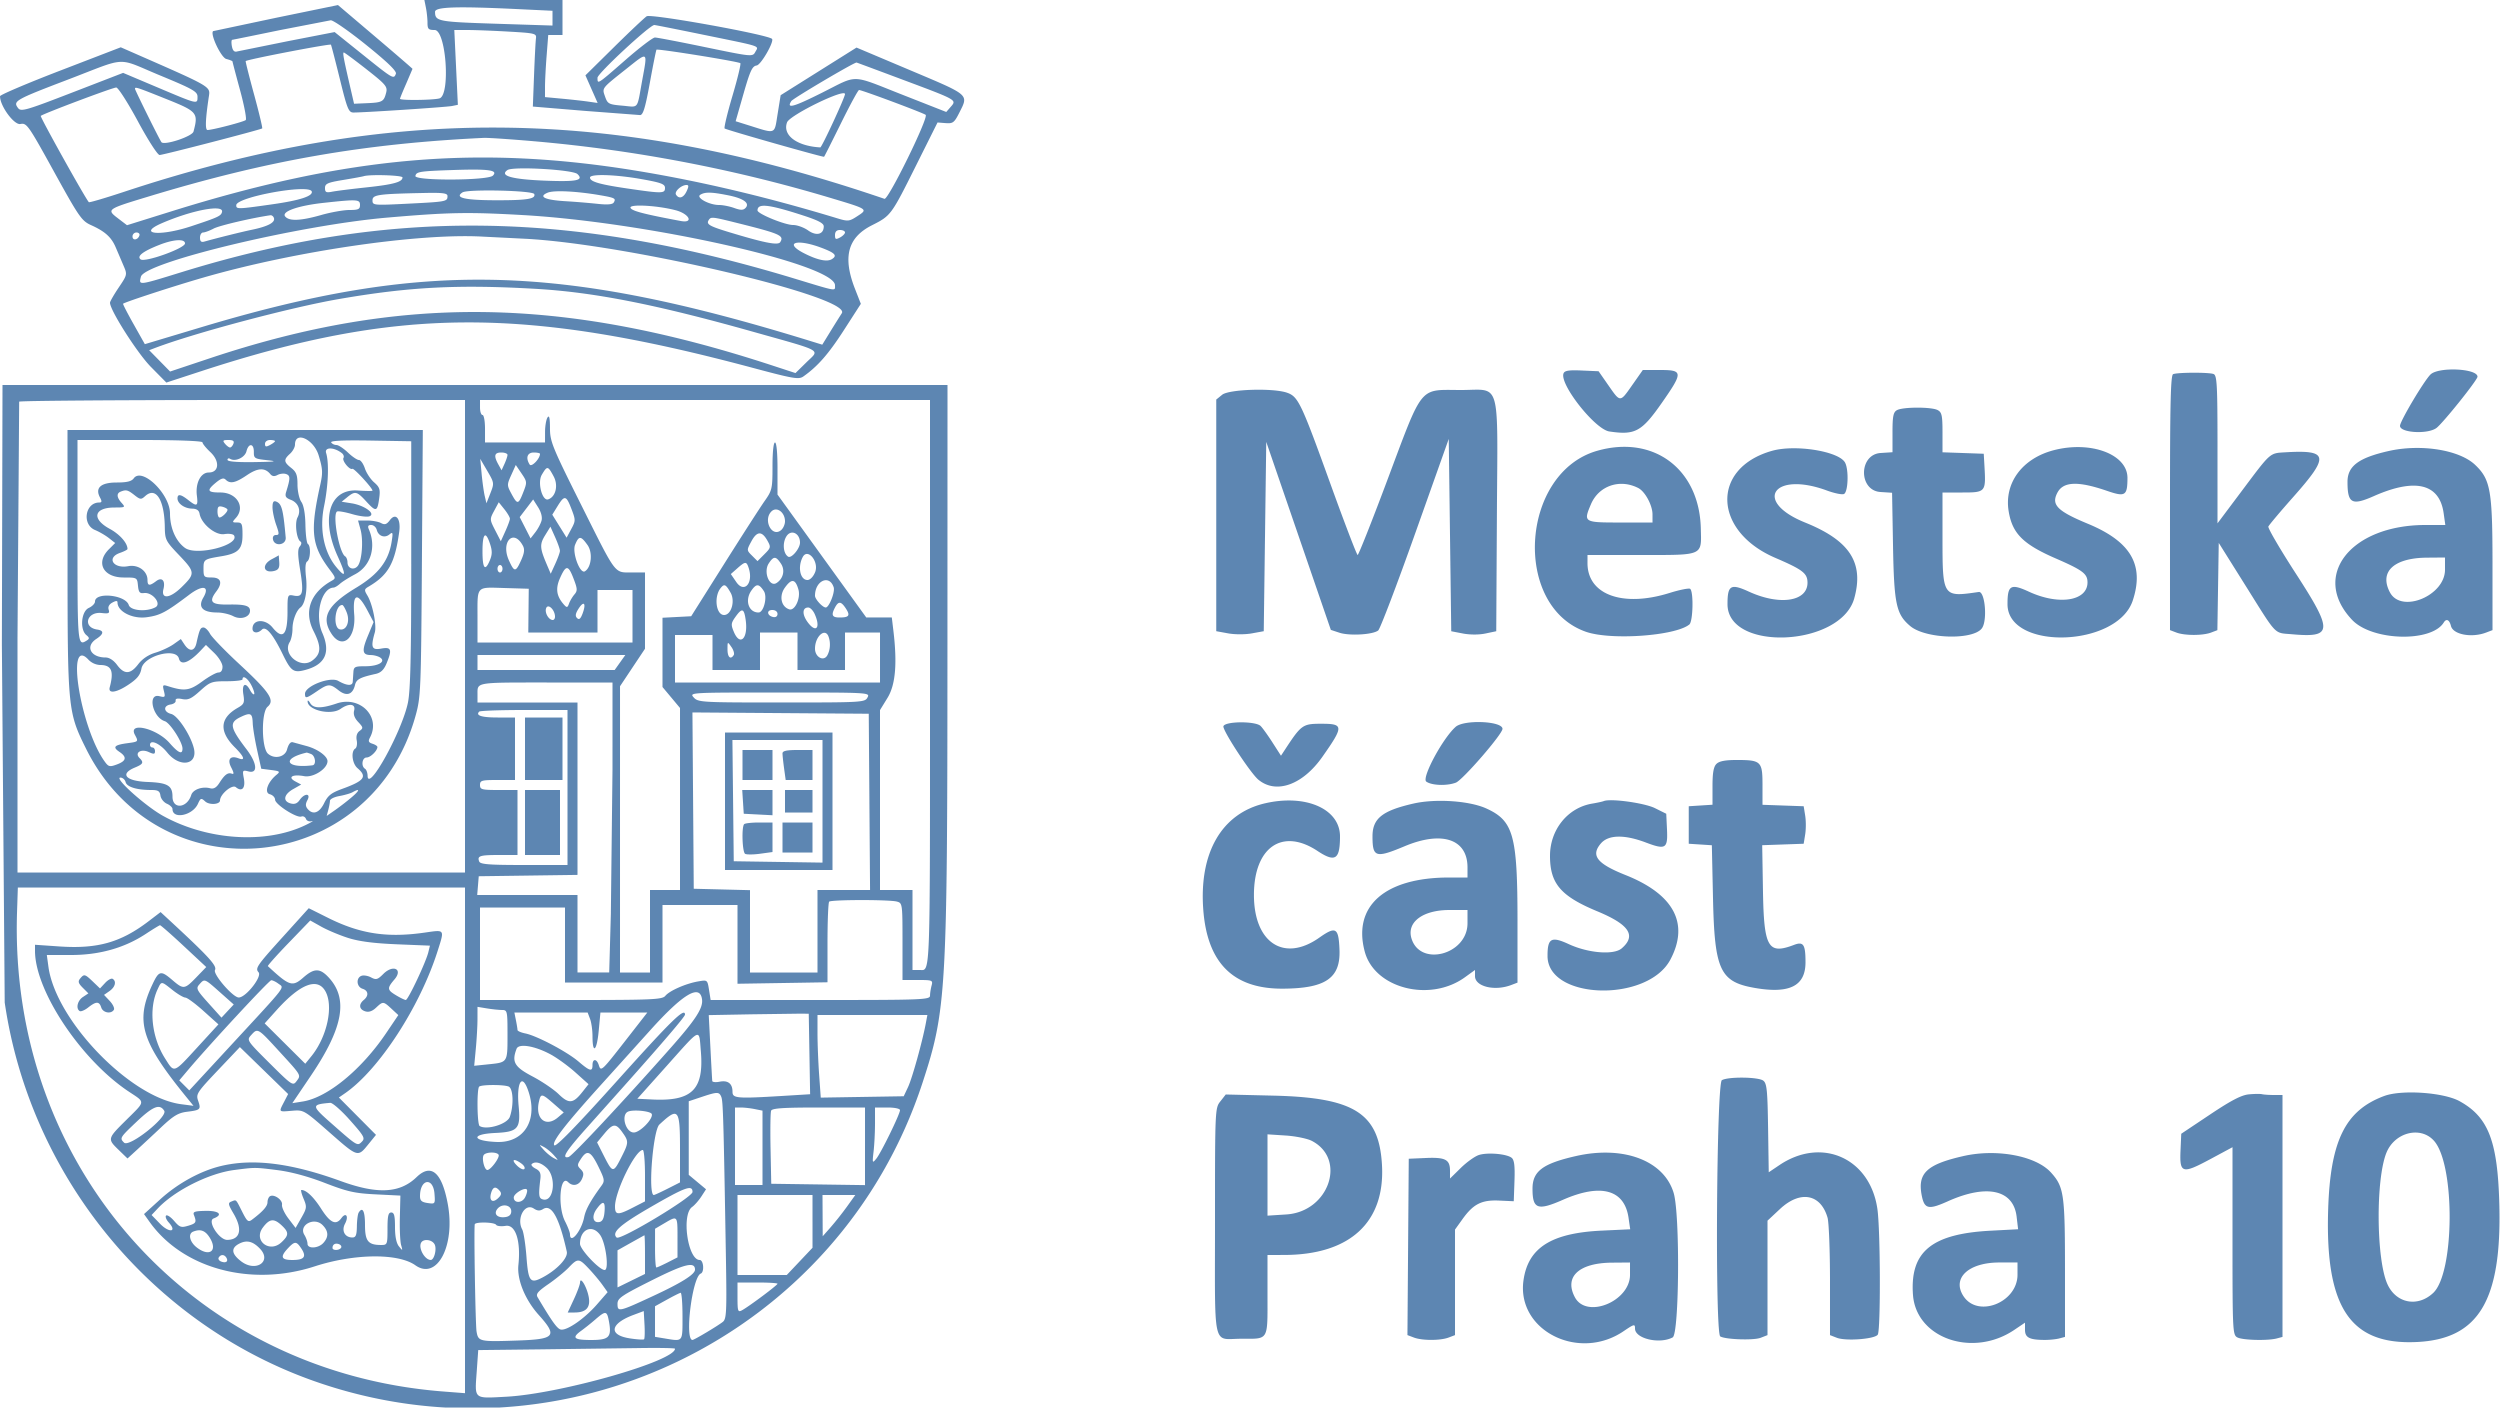 <svg xmlns="http://www.w3.org/2000/svg" viewBox="0 0 400 225.2" xmlns:v="https://vecta.io/nano"><path fill="#074589" fill-opacity="0.65" fill-rule="evenodd" d="M68.15 1.25c.138.688.25 1.768.25 2.4 0 .998.151 1.15 1.142 1.15 1.842 0 2.566 10.463.758 10.948-1.062.284-6.3.337-6.3.063 0-.103.45-1.206 1-2.449l1-2.345c0-.046-2.683-2.361-5.962-5.145L54.075.809l-9.937 2.044-10.037 2.128c-.527.446 1.275 4.248 2.113 4.458.542.136.986.315.986.398s.547 2.162 1.216 4.621 1.073 4.597.9 4.751c-.323.287-5.332 1.591-6.112 1.591-.408 0-.333-1.78.233-5.495.218-1.429.062-1.52-10.477-6.143l-3.639-1.596-9.653 3.717C4.359 13.327.012 15.177.008 15.394c-.031 1.533 2.245 4.643 3.254 4.447 1.016-.197 1.249.134 5.379 7.625 4.008 7.269 4.434 7.883 5.938 8.559 2.225 1.001 3.25 1.93 3.945 3.575l1.227 2.87c.63 1.459.624 1.486-.758 3.54-.766 1.139-1.393 2.232-1.393 2.429 0 1.205 4.378 8.074 6.544 10.266l2.474 2.506 5.591-1.827c31.323-10.238 51.485-10.363 88.156-.548 6.685 1.79 7.441 1.917 8.2 1.38 2.293-1.624 4.008-3.588 6.469-7.408l2.701-4.193-.94-2.407c-1.994-5.104-1.166-8.203 2.713-10.163 3.041-1.536 3.078-1.586 7.052-9.546l3.446-6.901 1.297.101c1.171.091 1.384-.072 2.197-1.684 1.48-2.936 1.723-2.726-7.778-6.738l-8.678-3.665-6.07 3.81-6.069 3.81-.482 2.985c-.545 3.378-.178 3.234-4.672 1.825l-2.048-.642 1.26-4.4c1.055-3.684 1.397-4.42 2.104-4.522s2.902-3.954 2.437-4.275c-1.099-.758-19.398-4.043-20.035-3.596-.428.299-2.808 2.547-5.289 4.996l-4.512 4.451.977 2.21.978 2.21-1.512-.217c-.831-.12-2.726-.331-4.211-.469l-2.7-.252.002-1.668c.002-.917.118-3.153.26-4.968l.257-3.3H90V0H67.9l.25 1.25m14.787.212l5.463.262v2.365l-9.1-.294c-9.24-.298-9.681-.384-9.694-1.895-.007-.805 3.366-.916 13.331-.438M58.605 7.204c3.429 2.765 4.896 4.189 4.738 4.6-.346.903-.423.858-5.276-3.038l-4.526-3.634-7.47 1.453-8.122 1.646c-.453.133-.71-.116-.845-.82-.106-.556-.083-1.024.051-1.04s3.575-.716 7.645-1.555l8.12-1.571c.396-.025 2.954 1.757 5.685 3.959m54.371-1.556c9.108 1.871 8.421 1.637 7.865 2.676-.417.778-.557.764-7.933-.765-4.129-.856-7.782-1.557-8.117-1.558S102.33 7.62 100.066 9.6c-4.532 3.963-4.466 3.921-4.466 2.839 0-.676 8.364-8.439 9.092-8.439.143 0 3.87.742 8.284 1.648m-31.542-.589c4.21.243 4.427.298 4.319 1.098-.062.464-.2 3.104-.305 5.868l-.192 5.025 8.272.686 8.891.675c.477-.009.833-1.186 1.546-5.111.51-2.805.992-5.211 1.071-5.346.117-.199 12.457 1.773 13.411 2.143.146.057-.414 2.4-1.245 5.208s-1.396 5.172-1.256 5.255c.483.287 15.79 4.637 15.906 4.521.065-.064 1.289-2.494 2.722-5.399s2.727-5.282 2.875-5.282c.462 0 10.334 3.684 10.659 3.978.491.443-5.985 13.64-6.591 13.434-43.47-14.839-79.15-15.171-121.633-1.133-3.033 1.003-5.583 1.755-5.665 1.672-.519-.521-7.842-13.661-7.696-13.807C6.858 18.209 18.043 14 18.598 14c.302 0 1.86 2.43 3.461 5.4 1.634 3.031 3.159 5.4 3.478 5.4.557 0 16.118-4.034 16.413-4.255.083-.061-.498-2.493-1.291-5.404s-1.401-5.326-1.35-5.367c.343-.285 13.534-2.821 13.642-2.623.074.137.722 2.634 1.439 5.549 1.163 4.733 1.394 5.3 2.156 5.304 1.742.008 14.887-.862 15.783-1.044l.929-.19-.285-5.985-.285-5.985 2.156.002c1.186.001 4.151.117 6.59.257m-22.807 6.02c3.057 2.394 3.393 2.787 3.168 3.7-.364 1.478-.616 1.623-2.997 1.727l-2.15.094-.692-3c-1.007-4.364-1.158-5.2-.942-5.2.107 0 1.733 1.206 3.613 2.679m44.124 1.784c-.88 4.808-.457 4.279-3.228 4.039-2.114-.183-2.309-.286-2.707-1.429-.498-1.427-.628-1.256 3.384-4.444 3.561-2.829 3.422-2.929 2.551 1.834m-77.13-.788c5.269 2.18 5.979 2.584 5.979 3.4 0 1.236.11 1.261-6.294-1.444l-5.609-2.37-8.149 3.15c-7.409 2.864-8.194 3.09-8.653 2.486-.855-1.124-.501-1.326 7.926-4.543 9.787-3.735 7.654-3.637 14.8-.679m119.02.755c8.542 3.199 8.449 3.146 7.475 4.265l-.716.822-7-2.752c-8.413-3.309-7.002-3.272-12.849-.341-4.638 2.326-5.774 2.634-4.937 1.342.27-.417 9.911-6.115 10.427-6.162.022-.002 3.442 1.27 7.6 2.826M26.598 15.842c4.974 1.99 5.165 2.218 4.362 5.211-.209.778-4.625 2.246-5.124 1.704-.24-.261-4.236-8.327-4.236-8.55 0-.348.243-.268 4.998 1.635m108.602-.79c0 .526-3.714 8.547-3.951 8.534-3.764-.213-6.078-1.954-5.321-4.005.429-1.163 9.272-5.482 9.272-4.529m-49.6 7.562a236.431 236.431 0 0 1 47.265 9.048c6.12 1.836 6.059 1.793 4.224 2.98-1.206.78-1.434.802-3.095.297-10.996-3.347-21.652-5.88-31.794-7.558-25.512-4.221-46.407-2.425-74.74 6.423l-7.14 2.23-1.36-1.037c-1.96-1.495-1.948-1.503 4.74-3.534 19.084-5.794 34.453-8.485 53.7-9.401.66-.032 4.35.217 8.2.552m-6.744 5.49c-.797.797-12.544.846-12.391.052.132-.69.664-.773 6.14-.956 5.652-.189 7.13.025 6.251.904m13.527-.259c1.086 1.024-.129 1.267-5.28 1.056-5.255-.215-7.237-.785-5.903-1.695.893-.61 10.438-.064 11.183.639m-27.983.541c0 .737-1.424 1.13-5.774 1.596-2.406.257-4.881.569-5.5.693-.939.188-1.126.09-1.126-.589 0-.699.407-.881 2.9-1.292 1.595-.263 3.08-.536 3.3-.605.999-.314 6.2-.149 6.2.197m38.277.279c3.105.555 3.723.787 3.723 1.4 0 .908-.42.915-5.925.108-4.561-.669-6.075-1.109-6.075-1.764 0-.619 4.086-.493 8.277.256m7.185 1.932c-.492 1.062-1.232 1.298-1.7.542-.299-.485.849-1.539 1.677-1.539.375 0 .38.228.023.997m-59.983.034c.241.733-1.898 1.432-6.279 2.054-5.629.8-5.8.804-5.8.148 0-1.308 11.674-3.436 12.079-2.202m35.605.42c.26.782-1.139 1.004-6.25.99-4.912-.013-6.554-.408-5.231-1.258.853-.548 11.291-.304 11.481.268m10.481.176c2.427.415 2.635.525 2.23 1.18-.191.31-1.023.379-2.54.212a128.32 128.32 0 0 0-5.23-.43c-3.272-.197-4.349-.723-2.793-1.362 1.004-.413 4.587-.241 8.333.4m-24.365.149c0 .872-.173.905-6.3 1.212-5.567.28-5.7.267-5.7-.531 0-.906.867-1.029 8.3-1.181 2.99-.061 3.7.035 3.7.5m44.93-.122c2.479.498 3.508 1.268 2.733 2.043-.351.351-.785.347-1.792-.017-.73-.264-1.819-.48-2.419-.48-1.576 0-3.738-1.174-3.01-1.634.748-.474 1.788-.454 4.488.088M57.6 32.8c0 .675-.267.8-1.701.8-.936 0-2.96.36-4.499.8-3.288.94-5.122 1.016-5.767.239-.652-.785 2.022-1.733 6.167-2.185 5.38-.587 5.8-.562 5.8.346m50.493.837c2.203.576 2.949 2.119.833 1.724-5.961-1.113-7.886-1.619-8.049-2.118-.201-.617 4.285-.373 7.216.394m20.16.758c2.647.851 3.547 1.315 3.547 1.829 0 1.287-1.179 1.588-2.509.641-.668-.476-1.749-.865-2.403-.865-1.311 0-5.688-1.792-5.688-2.328 0-1.172 1.702-.998 7.053.723m-92.726-.511c-.127.661-.572.87-4.927 2.314-5.019 1.664-8.773 1.274-4.7-.488 4.809-2.081 9.86-3.039 9.627-1.826m48.073.525c19.993 1.135 50 7.88 50 11.24 0 .961.465 1.037-6.382-1.044-36.198-11.001-65.017-11.308-98.215-1.044-6.922 2.14-6.812 2.127-6.458.717.58-2.313 25.317-8.247 39.455-9.464 9.805-.844 12.854-.902 21.6-.405m-39.85.31c.489.791-.698 1.482-3.55 2.065-1.444.296-5.715 1.36-7.5 1.87-.505.144-.7-.03-.7-.627 0-.455.225-.828.5-.829s1.04-.287 1.7-.634c.915-.481 6.15-1.706 9.076-2.125.152-.021.366.105.474.28m73.961.9c7.147 1.781 7.783 2.059 7.126 3.121-.343.555-2.491.135-8.237-1.61-3.09-.939-3.62-1.25-3.222-1.895.358-.579.522-.565 4.333.384m17.489 1.567c0 .212-.36.579-.8.814-.678.363-.8.304-.8-.386 0-.547.262-.814.8-.814.44 0 .8.174.8.386m-112.892.489c-.247.742-1.108.865-1.108.158 0-.348.285-.633.633-.633s.562.214.475.475m61.538.519c16.13.776 52.549 9.321 50.842 11.929-.316.482-1.148 1.811-1.85 2.952l-1.276 2.075-1.881-.58c-40.297-12.437-61.793-12.928-97.435-2.227l-9.073 2.724-1.795-3.192c-.987-1.755-1.746-3.23-1.686-3.277.376-.298 8.192-2.845 12.873-4.195 14.63-4.22 34.337-7.11 44.635-6.544l6.646.335m-54.246.754c0 .783-6.437 3.092-7.109 2.55-.636-.513.38-1.289 3.059-2.337 2.249-.88 4.05-.974 4.05-.213m101.785.681c2.232.835 2.633 1.264 1.715 1.835-.762.474-2.286.156-4.409-.919-3.35-1.698-1.278-2.402 2.694-.916M85.7 46.214c9.347.54 19.267 2.496 34.7 6.843 11.584 3.262 10.779 2.805 8.639 4.905l-1.762 1.729-3.739-1.224c-33.652-11.027-59.37-11.353-89.974-1.14l-6.349 2.119-1.675-1.707-1.675-1.707.967-.368c6.288-2.388 21.653-6.475 29.368-7.812 11.245-1.949 19.077-2.356 31.5-1.638M250.164 59.75c-.662 1.725 5.031 8.94 7.324 9.284 4.121.618 5.178.044 8.391-4.555 3.448-4.936 3.429-5.279-.296-5.279h-2.732l-1.691 2.411c-1.98 2.822-1.88 2.822-3.854-.011l-1.532-2.2-2.692-.118c-2.078-.092-2.744.015-2.918.468m138.704.182c-1.07 1.07-4.868 7.472-4.868 8.205 0 1.112 4.379 1.381 5.812.357.996-.712 6.588-7.688 6.588-8.219 0-1.329-6.261-1.614-7.532-.343m-41.168-.067c-.391.158-.5 4.651-.5 20.578v20.377l1.026.39c1.315.5 4.228.502 5.539.003l1.016-.386.11-6.982.109-6.982 4.389 7c5.023 8.012 4.393 7.358 7.338 7.619 6.509.578 6.582-.484.657-9.633-2.547-3.933-4.547-7.353-4.445-7.6s1.913-2.397 4.023-4.777c5.794-6.536 5.606-7.517-1.362-7.1-2.458.147-2.264-.024-6.78 6.001l-4.02 5.364V71.911c0-10.414-.076-11.854-.633-12.068-.747-.287-5.744-.27-6.467.022M.3 103.1l.453 57.3c4.02 27.504 22.991 50.938 48.847 60.336 40.238 14.626 84.664-6.876 97.978-47.42 3.834-11.675 3.998-14.491 4.012-68.616l.01-43.1H.4l-.1 41.5m195.244-39.936l-.944.765v37.063l1.9.347c1.074.196 2.726.197 3.8.001l1.9-.347.2-15.145.2-15.145 5.168 15.04 5.167 15.04 1.377.454c1.613.532 5.39.308 6.205-.368.31-.258 2.976-7.258 5.924-15.555l5.359-15.087.2 15.387.2 15.386 1.874.362c1.122.217 2.567.216 3.6-.001l1.726-.364.104-18.495c.125-22.153.709-20.102-5.724-20.102-6.863 0-5.98-1.099-11.987 14.9-2.374 6.325-4.43 11.5-4.568 11.5s-2.118-5.175-4.4-11.5c-4.624-12.817-5.113-13.843-6.895-14.465-2.246-.783-9.288-.559-10.386.329M74.4 101.8v37.8H2.8v-37.533l.267-37.8c.146-.147 16.256-.267 35.8-.267H74.4v37.8m74.4 7.167c0 48.297.073 46.233-1.643 46.233H146v-12.8h-5.2v-28.788l1.2-1.95c1.279-2.079 1.576-5.474.941-10.762l-.252-2.1-2.045-.003-2.044-.004-7.1-9.83-7.1-9.831v-4.166c0-2.511-.159-4.166-.4-4.166s-.4 1.529-.4 3.788c0 3.603-.062 3.876-1.257 5.572-.691.98-3.619 5.531-6.506 10.111l-5.248 8.329-2.295.12-2.294.12v11.084l1.4 1.676 1.4 1.676V142.4H104v13.2h-4.8l.001-22.9.001-22.9 1.998-3 1.998-3 .001-6.1.001-6.1-2.1-.006c-2.862-.008-2.412.59-8.052-10.691-4.699-9.399-5.048-10.256-5.054-12.4-.004-1.634-.119-2.129-.394-1.703-.213.33-.391 1.365-.394 2.3l-.006 1.7h-9.6v-2.2c0-1.21-.18-2.2-.4-2.2s-.4-.54-.4-1.2V64h72v44.967m154.7-43.335c-.573.334-.7.98-.7 3.566v3.158l-1.887.122c-3.539.229-3.571 6.012-.034 6.243l1.853.12.15 8.48c.166 9.359.509 10.959 2.758 12.851 2.441 2.054 10.051 2.286 11.466.35.91-1.244.499-5.952-.506-5.805-5.801.845-5.8.847-5.8-8.771V78.8h3.192c3.676 0 3.755-.089 3.532-4.021L317.4 72.6l-3.3-.116-3.3-.116v-3.17c0-2.725-.109-3.228-.774-3.584-.989-.53-5.608-.517-6.526.018M10.807 89.7c.008 23.749.057 24.25 2.965 30.1 11.789 23.718 45.588 20.333 52.719-5.28.832-2.988.875-4.023 1.014-24.42l.146-21.3H10.8l.007 20.9M32.4 70.78c0 .209.565.907 1.255 1.553 1.552 1.45 1.411 3.267-.252 3.267-1.286 0-2.154 1.688-1.903 3.7.215 1.717.024 1.813-1.391.7-1.192-.938-1.709-1.013-1.709-.249 0 .817 1.135 1.61 2.334 1.631.733.012 1.099.263 1.199.818.293 1.633 2.541 3.483 3.96 3.258.711-.113 1.407-.019 1.548.209.961 1.554-6.001 3.329-7.841 1.999-1.478-1.068-2.399-3.183-2.399-5.512-.001-3.117-4.466-7.447-5.799-5.624-.358.489-1.097.67-2.732.67-2.546 0-3.497.855-2.67 2.4.331.618.304.8-.116.8-2.268 0-2.806 3.521-.673 4.405.672.278 1.671.859 2.22 1.291l.998.785-1.015 1.014c-2.144 2.144-.895 4.505 2.383 4.505 2.136 0 2.153.01 2.278 1.3.101 1.048.284 1.278.944 1.188 1.36-.184 2.898 1.714 1.845 2.278-1.433.767-3.974.549-4.264-.366-.517-1.628-5.4-2.121-5.4-.546 0 .31-.45.768-1 1.019-1.202.548-1.457 3.45-.381 4.343.494.41.514.58.1.843-1.508.956-1.519.842-1.519-15.859V70.4h10c6.044 0 10 .15 10 .38m4.945.22c-.127.33-.369.6-.539.6s-.532-.27-.806-.6c-.421-.507-.337-.6.538-.6.757 0 .975.162.807.6M44 70.586c0 .102-.36.379-.8.614-.639.342-.8.304-.8-.186 0-.347.347-.614.8-.614.44 0 .8.084.8.186m6.991 2.291c.648 2.165.679 2.758.249 4.7-1.654 7.452-1.402 9.698 1.523 13.583.995 1.322 1.002 1.373.246 1.8-3.359 1.898-4.42 4.891-2.841 8.011 1.281 2.533 1.229 3.654-.22 4.731-1.862 1.385-4.802-1.043-3.597-2.972.247-.395.449-1.354.449-2.13 0-1.294.6-2.897 1.275-3.408.732-.555 1.13-2.695.892-4.8-.171-1.513-.108-2.382.187-2.564.521-.322.604-2.483.107-2.791-.187-.115-.363-1.485-.392-3.044-.034-1.814-.272-3.147-.661-3.703-.335-.478-.608-1.713-.608-2.75 0-1.531-.186-2.029-1-2.669-1.209-.951-1.242-1.328-.2-2.271.44-.398.8-1.056.8-1.462 0-2.249 3.009-.869 3.791 1.739M65.8 90.2c0 14.606-.134 20.262-.526 22.2-.921 4.557-6.406 14.514-6.458 11.724-.009-.482-.196-.988-.416-1.124-.66-.408-.462-1.8.256-1.8.611 0 1.702-1.055 1.731-1.673.007-.15-.347-.387-.787-.527-.634-.201-.718-.406-.406-.99 1.775-3.316-1.566-6.73-5.334-5.451-2.442.829-3.721.811-4.228-.059-.224-.385-.41-.52-.414-.3-.021 1.431 3.73 2.302 5.269 1.224 1.367-.957 2.459-.824 2.174.265-.157.601.055 1.196.653 1.832.81.863.829.985.225 1.427-.434.317-.592.839-.462 1.52.109.571.001 1.16-.239 1.309-.721.445-.495 2.396.362 3.13 1.589 1.361 1.112 2.017-2.399 3.293-1.803.655-2.334 1.071-2.934 2.3-.771 1.579-1.804 1.94-2.646.926-.354-.427-.363-.788-.035-1.4.601-1.124-.467-1.148-1.237-.028-.388.564-.813.726-1.449.553-1.292-.351-1.104-1.432.397-2.286l1.291-.736-.948-.507c-1.282-.687-.427-1.184 1.435-.834 1.454.272 3.725-1.192 3.725-2.401 0-.794-1.586-1.945-3.329-2.415l-2.229-.611c-.355-.103-.689.321-.918 1.167-.333 1.223-2.026 1.587-3.059.657s-1.076-6.627-.056-7.499c1.207-1.035.375-2.293-4.527-6.838-2.279-2.114-4.386-4.294-4.681-4.846s-.764-1.002-1.042-1.002c-.498 0-.646.328-1.129 2.5-.295 1.324-1.12 1.421-1.914.225l-.581-.876-1.167.83c-.643.457-1.949 1.064-2.904 1.35-1.118.334-2.096.991-2.748 1.845-1.253 1.644-2.23 1.68-3.379.126-.553-.748-1.246-1.2-1.839-1.2-2.404 0-3.304-1.78-1.498-2.963 1.227-.804 1.277-1.34.141-1.509-2.381-.354-1.664-2.923.738-2.643 1.111.13 1.288.043 1.103-.541-.141-.445.074-.853.599-1.134.591-.316.819-.316.819-.002 0 1.439 2.407 2.657 4.649 2.353 2.176-.295 3.076-.77 6.825-3.602 2.173-1.641 3.346-1.397 2.25.468-.897 1.527-.096 2.371 2.252 2.375.783.002 1.93.267 2.548.589 1.201.627 2.676.151 2.676-.864 0-.811-.808-1.045-3.456-1-2.759.047-3.197-.43-1.931-2.103 1.035-1.369.753-2.224-.733-2.224-1.242 0-1.32-.083-1.32-1.398 0-1.491.067-1.538 2.84-1.997 2.724-.45 3.4-1.129 3.4-3.414 0-1.772-.095-1.991-.862-1.991-.81 0-.822-.044-.2-.731 1.567-1.732.148-4.069-2.471-4.069-2.072 0-2.24-.306-.821-1.5.9-.757 1.317-.897 1.658-.556.713.713 1.558.535 3.399-.713 1.739-1.179 2.861-1.238 3.726-.196.325.391.664.436 1.184.158.401-.215 1.028-.275 1.394-.135.656.252.653.667-.019 2.835-.223.716-.077.969.733 1.277 1.213.461 1.687 1.694 1.084 2.82-.472.882-.163 3.465.46 3.85.221.137.183.462-.093.794-.357.43-.347 1.306.044 3.711.606 3.737.442 4.432-.984 4.159-1.03-.197-1.032-.191-1.032 2.6 0 3.726-.755 4.511-2.4 2.496-1.18-1.446-3.2-1.325-3.2.191 0 .72.847.802 1.504.145.624-.624 1.757.716 3.319 3.925 1.355 2.783 1.748 3.048 3.715 2.505 3.119-.861 3.984-2.808 2.626-5.917-1.234-2.826-.154-7.157 1.805-7.234.202-.008.663-.282 1.023-.608s1.455-1.014 2.432-1.529c2.489-1.312 3.419-4.355 2.194-7.178-.222-.511-.12-.7.377-.7.374 0 .771.348.882.772.264 1.011 1.266 1.372 2.039.735.542-.447.583-.307.347 1.177-.49 3.086-2.123 5.202-5.663 7.343-4.637 2.803-5.681 4.752-3.954 7.387 1.723 2.629 3.948.715 3.626-3.119-.282-3.374.534-3.615 2.115-.625l.987 1.866-.92 2.218c-.993 2.397-.894 3.043.47 3.052.482.003 1.144.176 1.473.383 1.022.647-.236 1.411-2.323 1.411-1.716 0-1.879.084-1.935 1l-.1 1.5c-.054.686-.954.627-2.314-.154-1.292-.741-5.325.819-5.325 2.061 0 .8.201.757 1.914-.407 1.795-1.22 2.085-1.231 3.481-.133 1.267.997 2.242.67 2.607-.875.213-.901.796-1.212 3.324-1.771.791-.175 1.298-.658 1.7-1.622.95-2.273.795-2.729-.826-2.425-1.522.285-1.717-.202-1.031-2.574.332-1.147-.354-4.551-1.198-5.942-.515-.851-.495-.987.206-1.4 3.163-1.863 4.2-3.718 4.9-8.766.288-2.082-.543-3.13-1.489-1.876-.528.699-.819.796-1.426.471-.419-.224-1.418-.407-2.219-.407h-1.456l.399 1.446c.48 1.738.224 5.019-.455 5.837-.619.746-1.631.384-1.631-.582 0-.404-.168-.838-.374-.965-.964-.595-2.07-6.695-1.3-7.17.179-.111 1.268.074 2.419.412s2.399.494 2.774.348c1.039-.405-.796-1.745-2.834-2.071l-1.619-.259.911-.738c1.253-1.014 1.521-.95 3.064.734 1.535 1.677 1.743 1.615 2.04-.6.183-1.362.062-1.726-.823-2.497-.571-.496-1.236-1.503-1.479-2.238s-.67-1.337-.951-1.337-1.074-.54-1.765-1.2-1.517-1.2-1.836-1.2-.694-.185-.833-.41c-.17-.275 1.892-.374 6.276-.3l6.53.11v19.6M40.616 72.3c-.015 1.041.102 1.113 2.184 1.335 1.712.183 1.247.249-2.1.3-2.801.042-4.3-.083-4.3-.359 0-.233.19-.306.423-.162.822.508 2.361-.21 2.614-1.22.337-1.343 1.198-1.265 1.179.106m14.08.2c.272.215.39.562.26.771-.27.437 1.011 1.997 1.429 1.739.239-.149 3.215 3.083 3.215 3.492 0 .082-1.048.073-2.328-.019-4.538-.329-6.007 4.422-3.248 10.505 1.391 3.07 1.341 3.599-.171 1.802-2.013-2.392-2.765-6.067-2.003-9.79.68-3.326.82-6.934.33-8.521-.3-.973 1.269-.96 2.516.021m200.876-.379c-12.296 3.493-13.634 24.841-1.816 28.965 3.991 1.393 14.314.661 16.544-1.173.595-.489.691-5.348.113-5.705-.213-.131-1.698.17-3.3.67-7.475 2.333-13.113.281-13.113-4.772V88.8h8.551c10.107 0 9.686.187 9.578-4.262-.229-9.489-7.547-14.977-16.557-12.417m27.949.012c-9.77 2.768-9.463 12.831.523 17.124 4.394 1.888 5.156 2.476 5.156 3.976 0 3.011-4.441 3.689-9.374 1.43-2.919-1.336-3.426-1.039-3.426 2.004 0 7.664 18.133 6.821 20.284-.943 1.577-5.693-.726-9.238-7.868-12.118-8.408-3.389-5.061-8.278 3.503-5.117 1.165.43 2.38.682 2.7.559.679-.261.817-3.859.193-5.026-.973-1.819-7.956-2.947-11.691-1.889m45.173-.124c-5.081 1.285-8.038 5.227-7.315 9.75.573 3.584 2.287 5.31 7.545 7.595 4.314 1.876 5.076 2.45 5.076 3.826 0 2.975-4.564 3.706-9.355 1.499-2.938-1.354-3.445-1.061-3.445 1.988 0 7.444 17.55 6.938 20.038-.576 1.882-5.687-.307-9.44-7.163-12.282-4.944-2.049-5.922-3.052-4.878-5.003.949-1.773 3.316-1.854 7.917-.271 2.935 1.01 3.27.799 3.28-2.061.013-3.754-5.776-5.963-11.7-4.465m53.453.163c-4.781 1.089-6.547 2.415-6.547 4.916 0 3.475.689 3.848 4.223 2.285 6.625-2.93 10.494-1.984 11.158 2.727l.268 1.9h-3.17c-12.045 0-18.38 8.205-11.731 15.193 3.195 3.359 12.663 3.625 14.648.413.422-.683.905-.455 1.156.546.347 1.383 3.304 1.939 5.622 1.058l1.026-.39V90.483c0-11.998-.3-13.742-2.771-16.098-2.529-2.412-8.696-3.395-13.882-2.213M81.2 72.781c0 .21-.213.85-.474 1.422l-.474 1.041-.512-.922c-.772-1.391-.645-1.922.46-1.922.55 0 1 .172 1 .381m5.2-.167c0 .778-1.357 2.18-1.656 1.71-.674-1.063-.381-1.924.656-1.924.55 0 1 .096 1 .214m-7.934 6.29l-.635 1.618-.275-1.161c-.15-.639-.374-2.239-.496-3.556l-.222-2.394 1.132 1.938c1.11 1.9 1.119 1.969.496 3.555m5.258-.147c-.785 1.999-.939 2.019-1.895.245-.729-1.354-.73-1.447-.029-3.002l.723-1.604.924 1.358c.893 1.316.902 1.412.277 3.003m4.862-2.531c.772 1.433.334 3.267-.877 3.671-.954.318-1.748-2.707-1.029-3.924.877-1.486.976-1.473 1.906.253m173.535 1.856c1.09.557 2.276 2.755 2.278 4.218l.001 1.3h-5.2c-5.811 0-5.872-.038-4.655-2.913 1.257-2.969 4.611-4.123 7.576-2.605M21.499 79.206c.944.743 1.08.756 1.733.165 1.715-1.552 3.074.597 3.137 4.959.029 2.019.145 2.249 2.231 4.436 2.649 2.777 2.67 3.006.47 5.165-1.868 1.834-3.338 1.991-2.916.311.337-1.344-.243-1.962-1.178-1.255-1.056.8-1.376.756-1.376-.187 0-1.437-1.488-2.51-3.068-2.214-2.413.453-3.545-1.355-1.332-2.126.66-.23 1.2-.509 1.2-.62 0-.955-1.227-2.345-2.847-3.227-2.947-1.604-2.529-3.413.789-3.413 1.701 0 1.752-.033 1.12-.731-.789-.872-.848-1.527-.162-1.804.872-.352 1.15-.284 2.199.541m69.937 2.234c.676 1.768.674 1.893-.038 3.215l-.74 1.375-1.146-1.841-1.145-1.84.849-1.375c1.109-1.794 1.379-1.737 2.22.466M43.6 81.162c0 .626.262 1.88.582 2.788.518 1.468.515 1.65-.029 1.65-.367 0-.558.28-.477.7.233 1.208 2.144.926 2.035-.3-.406-4.56-.633-5.408-1.542-5.757-.41-.157-.569.1-.569.919m43.043 2.143c-.132.492-.581 1.332-.997 1.866l-.757.972-.868-1.703-.869-1.702 1.077-1.411 1.076-1.412.79 1.247c.49.775.698 1.587.548 2.143M81.588 83c-.005.22-.335 1.12-.733 2l-.724 1.6-.901-1.752c-.887-1.727-.889-1.772-.165-3.12l.735-1.368.898 1.12c.494.616.894 1.3.89 1.52M36.4 81.567c0 .376-.889 1.233-1.28 1.233-.176 0-.32-.433-.32-.963 0-.765.164-.919.8-.753.44.115.8.332.8.483m89.2 1.846c0 .489-.285 1.126-.634 1.415-1.46 1.212-2.916-1.621-1.54-2.997.842-.842 2.174.127 2.174 1.582m-36.01 4.731c-.006.251-.34 1.176-.741 2.056l-.731 1.6-.671-1.577c-1.082-2.544-1.111-3.148-.221-4.589l.843-1.367.765 1.71c.421.941.761 1.916.756 2.167M128 86.818c0 .942-1.37 2.572-1.891 2.249-.807-.498-.946-2.238-.263-3.282.742-1.131 2.154-.455 2.154 1.033m-5.216-.322c.583 1.037.559 1.143-.485 2.187l-1.097 1.097-.873-.873c-.872-.872-.872-.875-.104-2.301.885-1.644 1.679-1.678 2.559-.11m-44.376.528c.363 1.1.359 1.69-.018 2.6-.776 1.873-1.19 1.378-1.19-1.424 0-2.879.489-3.355 1.208-1.176m5.253.29c.313.585.242 1.17-.282 2.333-.872 1.934-1.085 1.935-1.955.005-1.335-2.958.743-5.129 2.237-2.338m10.342-.11c.862 1.211.63 3.558-.417 4.205-.788.487-2.08-3.016-1.568-4.253.604-1.458.918-1.45 1.985.048m36.409 4.366c-.297.719-.804 1.23-1.218 1.23-1.17 0-1.599-2.095-.753-3.676.807-1.509 2.658.788 1.971 2.446M43.5 89.464c-1.7.895-1.382 2.344.411 1.875.647-.169.831-.499.77-1.38l-.081-1.116c0 .023-.495.303-1.1.621m81.466.74c.673 1.027.362 2.375-.707 3.07-1.148.746-2.157-1.759-1.26-3.128.786-1.2 1.149-1.19 1.967.058m266.234.955c0 4.158-6.98 7.041-8.803 3.635-1.764-3.296.595-5.522 5.903-5.569l2.9-.025v1.959M119.797 90.9c.776 2.409-.721 4.08-1.993 2.224l-.873-1.275 1.034-.912c1.299-1.144 1.474-1.148 1.832-.037M80.4 91c0 .33-.18.6-.4.6s-.4-.27-.4-.6.18-.6.4-.6.4.27.4.6m11.387 1.622c.611 1.6.625 1.906.115 2.5-.319.373-.704 1.025-.856 1.449-.236.66-.349.689-.787.2-1.235-1.378-1.414-2.584-.642-4.31.947-2.115 1.311-2.088 2.17.161m41.607 1.358c.237.749-.739 3.22-1.273 3.22-.503 0-1.721-1.332-1.721-1.882 0-2.419 2.321-3.457 2.994-1.338m-5.646.339c.397 1.383-.573 3.472-1.473 3.174-1.302-.431-1.648-2.127-.703-3.454 1.077-1.513 1.685-1.435 2.176.28m-10.851.51c.763 1.342.112 3.571-1.043 3.571-1.285 0-1.662-2.918-.556-4.3.588-.735.827-.626 1.599.729m5.32-.259c.606.924-.018 3.43-.854 3.43-1.591 0-2.228-1.959-1.14-3.511.796-1.137 1.207-1.12 1.994.081M84.563 97.7l-.036 3.5H95.6v-6.8h5.6v8.4H76.4v-4.133c0-5.012-.28-4.719 4.38-4.581l3.82.114-.037 3.5m8.635.505c-.314.825-.546 1.007-.872.681s-.251-.741.284-1.557c.849-1.296 1.21-.759.588.876m42.135-.851c.742 1.133.525 1.446-1 1.446-1.21 0-1.381-.388-.719-1.626.546-1.02.961-.976 1.719.18m-79.841.684c.536 1.42-.054 2.862-1.092 2.668-1.174-.22-.833-3.906.361-3.906.145 0 .474.557.731 1.238m33.308.638c0 .288-.158.524-.351.524-.667 0-1.338-1.192-1.065-1.895.308-.795 1.416.278 1.416 1.371m41.536-.457c1.015 2.227.243 3.161-1.105 1.338-.921-1.246-.877-2.357.092-2.357.302 0 .757.458 1.013 1.019m-11.016 1.059c.389 2.905-.92 4.165-1.902 1.831-.487-1.16-.462-1.405.247-2.4 1.074-1.508 1.391-1.399 1.655.569m5.08-1.049c0 .373-.272.577-.667.5-1.003-.194-1.141-1.129-.166-1.129.491 0 .833.258.833.629m3.2 5.971v3h7.6v-6h5.6v8H108v-7.6h6v5.6h7.6v-6h6v3m4.957-2.367c.363.945.294 2.124-.174 2.998-.574 1.073-1.983.327-1.983-1.051 0-1.942 1.604-3.39 2.157-1.947m-15.157 2.968c-.5.808-1 .363-1-.89 0-1.281.004-1.284.623-.399.343.489.512 1.069.377 1.289m-81.8 1.877c0 .582-.238.922-.646.922-.356 0-1.531.649-2.612 1.442-2.009 1.475-2.831 1.587-5.463.748-.841-.269-.897-.201-.651.778.248.988.191 1.052-.736.819-1.926-.483-1.082 3.381.874 4.002.84.267 2.834 3.35 2.834 4.382 0 1.012-.645.735-2.069-.891-2.061-2.353-6.691-3.448-5.548-1.312.59 1.104.591 1.103-1.216 1.346-2.079.279-2.394.621-1.267 1.379 1.239.832 1.127 1.446-.364 2.009-1.083.408-1.34.378-1.801-.213-3.968-5.093-6.56-20.715-2.735-16.489a2.8 2.8 0 0 0 1.813.8c1.832 0 2.245.957 1.542 3.576-.281 1.045 1.04.869 2.945-.393 1.444-.956 1.934-1.556 2.131-2.609.383-2.042 5.541-3.422 5.997-1.605.292 1.165 1.644.669 3.471-1.275l.851-.905 1.325 1.284c.745.722 1.325 1.687 1.325 2.205M99.2 106l-.854 1.2H76.4v-2.4h23.654L99.2 106m-58.981 3.637c.352.681.551 1.326.443 1.434s-.398-.178-.644-.637c-.739-1.381-1.348-1.006-1.081.666.216 1.349.124 1.567-.914 2.162-2.858 1.638-3.007 3.754-.446 6.315 1.508 1.508 1.737 2.195.584 1.753-1.303-.5-1.837.163-1.17 1.452.445.862.477 1.145.114 1.011-.644-.236-1.153.139-2.001 1.473-.482.758-.911 1.005-1.485.855-1.257-.329-2.74.201-3.019 1.078-.676 2.131-3 2.335-3 .263 0-1.769-.783-2.229-4-2.349-3.485-.131-4.492-1.281-2.02-2.305 1.338-.554 1.461-.807.74-1.528-.83-.83.232-1.521 1.469-.958.833.38 1.011.357 1.011-.131 0-.325-.18-.591-.4-.591a.4.4 0 0 1-.4-.4c0-.955 1.571-.27 2.752 1.2 1.999 2.488 4.935 2.009 4.262-.695-.524-2.104-2.579-5.209-3.619-5.471-1.241-.311-1.305-1.331-.095-1.516.495-.075.857-.353.804-.617-.066-.325.275-.405 1.053-.25.943.189 1.457-.047 2.856-1.31 1.602-1.447 1.86-1.541 4.246-1.541 1.398 0 2.541-.135 2.541-.3 0-.741.838-.187 1.419.937m57.78 13.463l-.264 23.2-.263 9.3H92.4v-12.4H76.352l.124-1.5.124-1.5 7.9-.108 7.9-.109V112.4h-16v-1.333c0-1.931-.38-1.867 11.067-1.867H98l-.001 13.9m40.801-11.5c-.415.775-.838.8-13.752.8-12.816 0-13.352-.031-14.048-.8-.723-.799-.699-.8 13.752-.8 14.352 0 14.472.007 14.048.8m-48 14.4v12.4h-6.957c-5.6 0-6.999-.109-7.173-.561-.344-.898.09-1.039 3.197-1.039H82.8v-10.4h-3c-2.733 0-3-.071-3-.8s.267-.8 2.8-.8h2.8v-10h-2.776c-2.574 0-3.571-.32-2.946-.944.14-.141 3.375-.256 7.189-.256H90.8V126m-50.362-10.276c.021.702.336 2.626.7 4.276l.662 3 1.566.2c1.423.182 1.503.252.874.771-1.424 1.173-2.003 2.861-1.066 3.106.454.119.832.51.839.87.015.768 3.471 2.983 4.212 2.699.28-.108.607.06.727.373.122.318.532.48.933.369.393-.109-.063.176-1.013.634-6.339 3.054-15.712 2.442-22.797-1.488-2.822-1.566-7.873-6.098-6.822-6.12.36-.008.741.319.847.725.203.778 1.782 1.261 4.122 1.261 1.067 0 1.347.174 1.45.9.07.495.533 1.078 1.028 1.295s.9.6.9.851c0 1.698 3.212 1.043 4.065-.829.432-.947.518-.976 1.172-.384.668.605 2.36.49 2.365-.16.007-.993 1.942-2.618 2.533-2.127.976.81 1.573.155 1.28-1.405-.245-1.308-.212-1.356.764-1.11 1.523.382 1.361-1.325-.338-3.55-2.664-3.49-2.805-4.265-.941-5.16 1.601-.77 1.89-.62 1.938 1.003m98.667 12.576l.105 14.1h-8.41v13.2H120v-13.174l-4.5-.113-4.5-.113-.105-14.105-.105-14.105 14.105.105L139 114.2l.105 14.1M84 119.8v5h6v-10h-6v5m111.749-3.612c-.218.568 4.304 7.494 5.589 8.56 2.839 2.357 7.08.845 10.239-3.65 3.445-4.901 3.433-5.298-.157-5.298-2.998 0-3.208.15-5.841 4.169l-.621.947-1.344-2.094c-.74-1.153-1.598-2.349-1.908-2.659-.801-.801-5.647-.781-5.957.025m37.152.112c-2.079 1.847-5.476 8.182-4.695 8.754.862.63 3.291.717 4.729.171 1.091-.415 7.465-7.766 7.465-8.609 0-1.251-6.155-1.51-7.499-.316M116 128.2v11h17.2v-22H116v11m15.6.009v9.809l-7.1-.109-7.1-.109-.107-9.7-.107-9.7H131.6v9.809m-12.8-5.809v2.4h4.8V120h-4.8v2.4m6.4-1.856c0 .299.114 1.379.254 2.4l.255 1.856H130V120h-2.4c-1.757 0-2.4.146-2.4.544m-75.433.099c.691.265.879 1.726.233 1.807-4.277.535-5.019-1.084-.933-2.034.037-.009.352.093.7.227m224.862 1.586c-.458.457-.629 1.43-.629 3.578v2.949l-1.9.122-1.9.122v6l1.848.12 1.847.12.185 8.48c.252 11.593 1.118 13.413 6.836 14.375 5.466.92 7.964-.373 7.964-4.124 0-2.871-.325-3.362-1.841-2.786-4.156 1.58-4.81.447-4.964-8.609l-.124-7.343 3.319-.116 3.319-.117.242-1.5c.134-.825.134-2.175 0-3l-.242-1.5-3.295-.116-3.294-.116v-3.17c0-3.781-.225-3.998-4.145-3.998-1.828 0-2.784.186-3.226.629m-218.315 5.296a40.481 40.481 0 0 1-2.68 2.075l-1.366.949.26-.975c.144-.536.264-1.191.267-1.456s.68-.603 1.505-.751 1.77-.421 2.1-.606c1.228-.689 1.187-.326-.086.764M84 131.6v5.2h5.6v-10.4H84v5.2m34.878-3.3l.122 1.9 2.3.12 2.3.12v-4.04h-4.844l.122 1.9m6.722-.1v1.8h4.4v-3.6h-4.4v1.8m76.8.331c-6.938 1.613-10.578 7.911-9.871 17.08.654 8.481 4.809 12.604 12.671 12.575 6.888-.025 9.302-1.675 9.118-6.234-.142-3.544-.575-3.8-3.246-1.917-5.628 3.966-10.442.815-10.442-6.835 0-7.634 4.531-10.779 10.16-7.054 2.848 1.885 3.61 1.394 3.61-2.325 0-4.393-5.474-6.806-12-5.29m23.747.039c-4.988 1.14-6.547 2.388-6.547 5.243 0 3.377.494 3.528 5.159 1.577 5.982-2.501 10.041-1.13 10.041 3.39v1.62h-2.927c-10.287 0-15.483 4.57-13.507 11.882 1.589 5.876 10.436 8.127 16.027 4.077l1.607-1.164v.988c0 1.662 3.125 2.434 5.774 1.427l1.026-.39v-9.756c0-13.815-.631-16.115-4.965-18.099-2.709-1.241-8.124-1.609-11.688-.795m30.453-.397c-.22.089-1.049.27-1.843.402-3.918.652-6.757 4.166-6.757 8.364 0 4.438 1.71 6.441 7.574 8.872 5.114 2.12 6.273 3.883 3.898 5.929-1.27 1.093-5.336.769-8.463-.675-2.807-1.296-3.414-.956-3.403 1.911.025 7.018 16.019 7.461 19.663.545 3.039-5.766.559-10.43-7.185-13.514-4.587-1.827-5.6-3.129-3.938-5.062 1.197-1.391 3.745-1.445 7.173-.15 3.198 1.209 3.547.994 3.4-2.09l-.119-2.505-1.806-.897c-1.673-.831-7.088-1.578-8.194-1.13m-137.533 3.694c-.433.433-.304 4.463.151 4.744.231.143 1.311.136 2.4-.014l1.982-.272V131.6h-2.133c-1.174 0-2.254.12-2.4.267M125.2 134v2.4h4.8v-4.8h-4.8v2.4m-50.8 48.455v40.455l-3.5-.272C30.607 219.503 1.397 186.623 2.727 145.9l.128-3.9H74.4v40.455m69.1-38.203c.884.237.9.352.9 6.395v6.153h2.447c2.342 0 2.436.038 2.205.9-.133.495-.244 1.215-.247 1.6-.005.656-1.109.7-17.554.7h-17.549l-.258-1.617c-.259-1.616-.259-1.616-1.751-1.354-1.987.349-4.562 1.482-5.242 2.306-.493.598-2.02.665-15.1.665H76.8v-14.8h13.6v12H106v-12.4h12v6.3l-.001 6.3 7.201-.117 7.2-.118v-6.316c0-3.474.12-6.436.267-6.582.331-.332 9.603-.344 10.833-.015m-98.424 5.846c-3.973 4.397-4.274 4.841-3.707 5.468.61.674-2.03 4.034-3.17 4.034-.927 0-4.155-3.735-3.801-4.397s-.997-2.139-7.05-7.742l-1.652-1.529-1.913 1.46c-4.456 3.402-8.192 4.458-14.283 4.039l-3.9-.268v.977c0 6.391 7.368 17.445 15.011 22.52 2.684 1.782 2.714 1.442-.411 4.54-3.028 3.001-3.033 3.023-1.2 4.8l1.4 1.357 1.5-1.372a474.29 474.29 0 0 0 3.9-3.632c1.957-1.842 2.72-2.298 4.133-2.472 2.147-.265 2.253-.371 1.768-1.764-.369-1.057-.183-1.344 3.144-4.854l3.536-3.729 3.86 3.755 3.86 3.755-.65 1.258c-.862 1.667-.918 1.603 1.249 1.422 1.896-.158 1.909-.15 6.041 3.479 4.553 3.998 4.498 3.981 6.214 1.86l1.203-1.485-2.969-2.989-2.968-2.988.989-.684c5.431-3.754 11.986-13.838 14.826-22.808 1.098-3.467 1.171-3.364-2.051-2.899-6.026.871-10.35.215-15.484-2.349l-3.101-1.548-4.324 4.785M234.8 147.73c0 4.985-7.563 7.029-8.963 2.423-.792-2.606 1.797-4.549 6.063-4.552l2.9-.001v2.13m-179.09 2.344c1.728.552 4.111.862 7.785 1.013l5.294.217-.254 1.048c-.39 1.608-3.241 7.648-3.609 7.647-.179-.001-.92-.364-1.646-.807-1.336-.814-1.355-1.096-.171-2.477 1.42-1.655-.206-2.455-1.783-.877-.91.909-1.151.977-1.955.547-.504-.27-1.199-.383-1.544-.251-.896.344-.777 1.765.173 2.066s1.037 1.105.2 1.8c-.847.703-.744 1.5.234 1.811.565.179 1.122-.006 1.726-.573 1.12-1.053 1.171-1.049 2.485.169l1.087 1.007-1.953 2.893c-3.945 5.843-9.374 10.299-13.316 10.929l-1.691.271 2.955-4.373c5.239-7.752 6.052-12.396 2.773-15.834-1.346-1.411-2.266-1.388-3.961.1-1.755 1.541-2.221 1.392-5.679-1.816-.076-.071 1.417-1.744 3.32-3.718l3.459-3.588 1.79 1.001c.985.55 2.911 1.358 4.281 1.795M29.4 151.37l3.6 3.356-1.581 1.637c-1.888 1.954-2.055 1.974-3.834.453-1.86-1.59-2.15-1.527-3.192.684-2.789 5.919-1.816 9.143 5.455 18.065l1.112 1.366-1.98-.259c-8.147-1.063-20.052-13.39-21.23-21.981l-.259-1.891h3.884c4.542 0 8.542-1.13 11.954-3.378 1.139-.75 2.161-1.374 2.271-1.386s1.82 1.488 3.8 3.334m-16.578 5.203c-.379.457-.294.755.422 1.471l.897.897-.87.578c-.879.584-1.17 1.849-.518 2.252.194.12.808-.139 1.363-.576 1.276-1.004 1.764-1.003 2.084.005.27.85 1.574 1.089 2.018.37.146-.236-.148-.87-.653-1.408l-.92-.978.878-.615c.913-.64 1.148-1.554.501-1.954-.207-.128-.747.165-1.2.651l-.823.884-1.123-1.075c-1.297-1.243-1.417-1.272-2.056-.502m22.378 2.191l2.2 1.954-.981 1.053-.981 1.053-2.079-2.312c-1.916-2.13-2.03-2.367-1.457-3.012.838-.943.797-.959 3.298 1.264m9.359-1.364c.943.713 1.499-.011-7.316 9.532l-6.957 7.532-.801-.802-.802-.801 1.359-1.609c3.504-4.151 13.002-14.396 13.358-14.411.22-.008.742.243 1.159.559m-16.959 1c.833.66 1.759 1.207 2.058 1.216s1.61.976 2.916 2.15l2.375 2.134-3.347 3.65c-3.904 4.258-3.683 4.181-5.2 1.789-2.138-3.372-2.631-7.951-1.188-11.039.633-1.353.547-1.357 2.386.1m24.404.1c1.422 2.331.379 7.342-2.185 10.5l-.975 1.2-3.247-3.228-3.248-3.229 1.908-2.122c3.722-4.14 6.455-5.241 7.747-3.121m60.32 1.373c.201 1.41-.994 3.253-5.138 7.927-7.813 8.81-15.669 17.203-16.221 17.329-1.182.271-.453-.902 2.895-4.652l5.959-6.677c6.253-7.009 9.781-11.141 9.781-11.457 0-1.203-2.108.85-10.768 10.487-6.549 7.289-9.864 10.698-10.136 10.426-.48-.48 1.658-3.248 7.549-9.775l7.831-8.681c5.217-5.789 7.898-7.39 8.248-4.927M80.3 161.596c.873.004.9.125.9 3.98 0 4.472.051 4.394-3.074 4.716l-2.253.233.26-2.762c.144-1.52.263-3.642.264-4.715l.003-1.953 1.5.248c.825.137 1.905.25 2.4.253m14.11 1.43c.214.564.39 1.814.39 2.776 0 2.939.689 2.375.988-.807l.28-2.995h7.506l-3.429 4.402c-3.906 5.015-3.996 5.098-4.343 4.004-.33-1.04-1.002-1.044-1.002-.006 0 1.111-.412 1.008-2.239-.555-1.833-1.569-6.677-4.128-8.505-4.494-.691-.138-1.256-.386-1.256-.551s-.112-.862-.25-1.55L82.3 162h11.72l.39 1.026m35.1 5.613l.109 6.438-4.272.262c-7.485.458-8.147.404-8.147-.659 0-1.304-.73-1.874-2.058-1.608-.628.125-1.16.071-1.182-.122s-.157-2.641-.3-5.442l-.26-5.091 6.8-.127 8-.109 1.2.019.11 6.439m18.626-4.939c-.554 2.954-2.185 8.818-2.84 10.209l-.701 1.491-6.637.109-6.637.11-.26-3.671c-.144-2.019-.261-4.993-.261-6.609V162.4h17.58l-.244 1.3m-103.463 4.514c3.611 3.942 3.517 3.778 2.752 4.802-.56.748-.754.617-4.284-2.897-3.653-3.637-3.689-3.692-2.958-4.5 1.053-1.164 1.04-1.171 4.49 2.595m67.462-.031c.519 6.142-1.396 8.05-7.762 7.736l-2.402-.119 4.714-5.272c5.584-6.244 5.136-6.052 5.45-2.345m-24.048.515c1.037.558 2.83 1.86 3.984 2.893l2.097 1.879-.984 1.245c-1.485 1.878-2.161 1.94-3.801.348-.785-.763-2.678-2.044-4.206-2.847-2.876-1.512-3.331-2.306-2.524-4.41.343-.893 2.891-.474 5.434.892m187.413 4.134c-.856.499-1.108 40.469-.258 40.994.809.5 5.343.656 6.458.222l1.1-.428v-18.311l1.983-1.854c3.249-3.04 6.53-2.447 7.627 1.378.214.749.39 5.282.39 10.074v8.713l1.1.428c1.445.562 6.095.203 6.544-.506.477-.752.429-16.727-.06-20.111-1.173-8.118-8.883-11.577-15.658-7.026l-1.726 1.16-.105-7.082c-.091-6.086-.2-7.153-.777-7.583-.806-.6-5.619-.65-6.618-.068m-191.09 1.394c1.823 4.795-.446 8.675-4.966 8.49-3.939-.161-4.131-1.256-.252-1.437 3.708-.174 4.134-.661 3.79-4.332-.341-3.64.482-5.208 1.428-2.721m-3.043-.383c.749.287.866 2.969.212 4.844-.41 1.179-3.696 2.182-4.837 1.477-.4-.247-.468-5.904-.075-6.297.333-.334 3.847-.352 4.7-.024m34.041 1.657c.282.673.363 3.482.736 25.488.151 8.909.098 10.044-.487 10.511-.806.643-4.581 2.893-4.857 2.895-1.295.009-.036-10.098 1.323-10.62.603-.231.452-2.174-.17-2.174-1.904 0-2.948-7.244-1.221-8.477.403-.288 1.07-1.044 1.484-1.68l.751-1.158-1.383-1.154-1.384-1.155V176.2l2-.668c2.593-.866 2.857-.868 3.208-.032m244.392-.4c-1.176.114-2.818.969-6.2 3.228L349 181.4l-.118 2.705c-.16 3.657.266 3.776 4.793 1.343l3.525-1.895v15.009c0 14.43.03 15.026.774 15.424.838.449 4.87.552 6.326.162l.9-.241V175.2h-1.367c-.752 0-1.607-.057-1.9-.127s-1.253-.058-2.133.027m21.681.255c-6.258 2.321-8.643 7.177-8.979 18.28-.473 15.639 3.572 21.621 14.259 21.084 9.823-.494 13.515-6.656 13.133-21.919-.256-10.207-1.737-14.069-6.374-16.615-2.556-1.403-9.249-1.864-12.039-.83M88.6 176.604l1.6 1.392-.944.802c-1.913 1.625-3.633.229-3.041-2.467.314-1.43.444-1.416 2.385.273m106.662-.391c-.854 1.084-.862 1.268-.862 19.253 0 20.794-.462 18.734 4.2 18.734 4.454 0 4.2.423 4.2-6.987V200.8l2.7-.007c10.504-.027 16.147-5.243 15.615-14.432-.477-8.25-4.398-10.749-17.353-11.06l-7.639-.184-.861 1.096m-139.264 3.016c2.279 2.565 2.456 2.888 1.89 3.454-.717.717-.706.724-5.008-3.072-3.076-2.715-3.078-2.898-.038-3.157.353-.029 1.773 1.219 3.156 2.775m-29.721-1.505c.607.983-5.604 5.914-6.424 5.1-.729-.723-.681-.804 1.979-3.324 2.652-2.513 3.724-2.942 4.445-1.776m94.473-.274l1.25.25v11.9h-4.4v-12.4h.95c.522 0 1.513.113 2.2.25m17.65 5.959v6.209l-7.5-.109-7.5-.109-.112-5.581c-.061-3.069-.022-5.814.088-6.1.153-.4 1.904-.519 7.611-.519h7.413v6.209m5.6-5.785c0 .628-3.04 6.849-3.8 7.776-.623.76-.645.701-.428-1.156.125-1.076.228-3.101.228-4.5V177.2h2c1.142 0 2 .182 2 .424m-39.715.626c.251.762-1.884 2.95-2.878 2.95-1.322 0-2.093-2.843-.907-3.345.863-.364 3.631-.076 3.785.395m4.515 5.567v5.37l-1.987 1.006c-1.092.554-2.082 1.007-2.2 1.007-.952 0-.141-10.317.887-11.272 3.058-2.838 3.3-2.553 3.3 3.889m-9.227-2.655c1.046 1.469 1.038 1.648-.18 4.051-1.259 2.486-1.378 2.477-2.743-.22l-1.117-2.206 1.133-1.365c1.405-1.69 1.859-1.731 2.907-.26m289.907 1.413c3.367 3.914 3.25 21.086-.165 24.294-2.5 2.347-5.97 1.664-7.346-1.445-1.772-4.007-1.862-16.7-.148-20.967 1.333-3.318 5.536-4.351 7.659-1.882m-179.587-.033c5.629 2.922 2.723 11.333-4.067 11.769l-3.026.194v-13.01l2.9.188c1.595.103 3.482.49 4.193.859m-121.289 2.279c.795.894.795.895-.008.474-.443-.231-1.163-.824-1.6-1.316-.795-.894-.795-.895.008-.474.443.231 1.163.824 1.6 1.316m14.596 3.291v4.112l-2.077 1.064c-2.275 1.166-2.723 1.125-2.723-.248 0-2.422 3.257-9.04 4.449-9.04.193 0 .351 1.85.351 4.112m-23.429-3.359c.25.405-1.245 2.447-1.792 2.447-.474 0-.931-1.831-.593-2.377.316-.512 2.08-.564 2.385-.07m15.964 1.893c1.019 2.078 1.055 2.31.479 3.1-1.761 2.416-2.51 3.783-2.755 5.033-.433 2.206-2.259 4.393-2.259 2.706 0-.284-.36-1.222-.8-2.085-1.214-2.381-.804-7.564.495-6.265.752.752 1.744.536 2.208-.482.34-.746.298-1.08-.197-1.576-.572-.572-.569-.722.041-1.653.996-1.519 1.567-1.268 2.788 1.222m140.897-1.848c-.643.203-1.948 1.134-2.9 2.069l-1.732 1.7v-1.235c0-1.8-.73-2.188-3.864-2.051l-2.736.119-.105 14.108-.105 14.108 1.031.392c1.323.503 4.233.504 5.553.002l1.026-.39v-16.889l1.21-1.685c1.733-2.413 3.057-3.08 5.862-2.952l2.328.106.115-3.238c.085-2.388-.031-3.36-.44-3.7-.77-.639-3.835-.91-5.243-.464m15.495.177c-5.305 1.209-6.927 2.432-6.927 5.225 0 3.26.806 3.553 4.869 1.77 6.076-2.667 9.842-1.636 10.496 2.873l.267 1.844-4.516.211c-8.126.38-11.844 2.747-12.564 7.999-1.093 7.972 8.815 12.986 16.011 8.102 1.713-1.162 1.837-1.191 1.837-.428 0 1.615 3.929 2.537 6.026 1.415 1.053-.563 1.188-19.646.164-23.094-1.544-5.201-8.039-7.654-15.663-5.917m62 0c-5.821 1.327-7.324 2.73-6.666 6.222.427 2.262 1.062 2.416 4.184 1.015 6.251-2.805 10.503-1.86 11.013 2.45l.239 2.02-4.348.228c-9.498.497-12.973 3.357-12.473 10.268.503 6.959 9.56 10.094 16.205 5.609l1.719-1.16v1.14c0 1.258.718 1.622 3.2 1.622.77 0 1.805-.108 2.3-.241l.9-.241-.002-10.854c-.003-12.005-.17-13.155-2.243-15.45-2.413-2.671-8.684-3.846-14.028-2.628m-230.704 1.192c.427.312.636.707.465.878s-.705-.084-1.188-.567c-.978-.979-.482-1.192.723-.311m-48.114.408c-3.27.792-6.876 2.778-9.688 5.335l-2.579 2.345.887 1.246c5.334 7.49 16.216 10.427 26.402 7.125 6.361-2.063 13.36-2.14 16.131-.178 3.469 2.457 6.42-3.141 5.178-9.825-.939-5.057-2.655-6.53-4.986-4.281-2.685 2.589-6.242 2.775-12.134.633-7.953-2.89-14.047-3.651-19.211-2.4m52.165.295c1.569 1.473 1.164 5.395-.522 5.058-.758-.151-.82-.568-.493-3.304.108-.899-.071-1.285-.757-1.636-.493-.253-.778-.578-.633-.724.506-.505 1.485-.259 2.405.606m-43.075.354c2.168.271 4.885 1.006 7.589 2.052 3.611 1.397 4.773 1.658 8.143 1.825l3.932.195-.085 3.452c-.047 1.899.042 3.902.198 4.452.273.962.26.971-.346.224-.412-.508-.63-1.582-.63-3.1 0-1.799-.136-2.324-.6-2.324-.472 0-.6.556-.6 2.6 0 2.524-.03 2.6-1.026 2.6-2.08 0-2.574-.616-2.574-3.214 0-2.215-.39-2.972-1.013-1.965-.143.231-.272 1.221-.287 2.2-.021 1.405-.171 1.779-.714 1.779-1.213 0-1.787-1.078-1.179-2.213.627-1.171.152-1.892-.584-.886-.875 1.197-1.781.78-3.233-1.49-1.219-1.906-2.382-3.011-3.169-3.011-.127 0 .031.629.352 1.397.545 1.305.522 1.506-.347 3.036l-.931 1.639-1.146-1.504c-.631-.827-1.093-1.821-1.027-2.21.129-.763-1.283-1.753-1.93-1.353-.216.133-.392.56-.392.949 0 .65-.738 1.482-2.477 2.795-.593.447-.784.297-1.549-1.219-1.079-2.139-.934-1.997-1.727-1.693-.597.23-.561.439.342 1.981 1.456 2.484 1.054 4.127-1.019 4.169-1.307.027-3.257-3.025-2.194-3.433 1.547-.594.895-1.241-1.219-1.211-1.784.026-2.133.142-1.937.644.46 1.178.371 1.35-.895 1.731-1.143.344-1.379.264-2.266-.767-.545-.633-1.125-1.017-1.289-.853s.032.662.436 1.109c1.384 1.529.069 1.715-1.401.198l-1.353-1.396.974-1.039c2.7-2.879 8.209-5.65 12.269-6.17 3.39-.434 3.251-.434 6.904.024m25.121 3.81c.118 1.613.105 1.631-1.1 1.454-.955-.14-1.22-.379-1.22-1.101 0-2.774 2.119-3.097 2.32-.353m10.43-.495c.34.411.266.704-.312 1.226-.879.796-1.433.279-1.037-.969.295-.929.723-1.011 1.349-.257m4.049 1.063c-.498.93-1.799.933-1.799.004 0-.666 1.934-1.773 2.126-1.216.069.201-.078.746-.327 1.212m26.801-.885c0 .851-11.596 7.816-12.14 7.291-.842-.812.507-2.019 5.44-4.871 5.547-3.206 6.7-3.622 6.7-2.42m19.2 4.707v4.224l-2.058 2.176-2.058 2.176H118v-12.8h12v4.224m5.525-2.377a50.93 50.93 0 0 1-2.608 3.3l-1.284 1.453-.016-3.3-.017-3.3h5.25l-1.325 1.847m-38.801.85c-.087 1.047-.335 1.536-.825 1.629-1.038.197-1.273-.939-.434-2.092 1.03-1.414 1.403-1.277 1.259.463M81.8 193.8c0 .537-.311.844-.946.934-1.288.182-1.937-.511-1.252-1.336.73-.88 2.198-.611 2.198.402m5.094-.351c1.352-.852 2.584 1.362 3.793 6.812.222.997-1.532 2.879-3.829 4.108-2.017 1.079-2.323.703-2.62-3.231-.152-2.014-.46-4.004-.684-4.423-.952-1.78.423-4.284 1.842-3.354.598.391.982.414 1.498.088m21.506 4.543v3.192l-1.584.808c-.871.444-1.681.808-1.8.808s-.214-1.395-.212-3.1l.004-3.1 1.496-.882c2.11-1.245 2.096-1.26 2.096 2.274m-63.326-1.922c1.17 1.099 1.163 1.568-.04 2.698-1.904 1.789-4.529-.261-2.993-2.338 1.076-1.455 1.779-1.539 3.033-.36M51.6 196c.973.973 1.018 1.896.138 2.869-.811.895-2.538.981-2.538.126 0-.333-.225-.971-.5-1.418-.952-1.547 1.563-2.914 2.9-1.577m27.784-.026c.127.205.813.279 1.524.163 1.578-.256 2.445 2.41 2.037 6.263-.247 2.339 1.061 5.55 3.26 8 3.031 3.378 2.629 3.874-3.305 4.08-6.182.215-6.367.176-6.648-1.417-.181-1.03-.44-16.119-.294-17.163.061-.435 3.152-.369 3.426.074m16.64 1.626c.908 1.282 1.463 5.6.72 5.6-.842 0-3.944-3.299-3.944-4.194 0-2.332 1.962-3.187 3.224-1.406m-62.435.479c1.279 2.101-.119 3.078-2.135 1.492-1.111-.874-1.397-2.166-.554-2.506 1.183-.477 1.961-.184 2.689 1.014m69.611 2.638v3.116l-2.2 1.079-2.2 1.079v-5.94l2.1-1.181 2.2-1.226c.055-.024.1 1.359.1 3.073m-61.584-.9c1.918 2.041-.701 3.776-3.024 2.004-1.597-1.218-1.68-2.154-.255-2.865 1.181-.588 2.159-.331 3.279.861m27.923-.717c.38.726-.066 2.505-.626 2.494-.979-.019-2.031-1.957-1.515-2.79.401-.65 1.742-.465 2.141.296m-21.314.682c.858 1.31.454 1.818-1.449 1.818-1.802 0-1.992-.505-.706-1.874 1.095-1.166 1.359-1.159 2.155.056m6.349-.14c-.279.452-1.374.471-1.374.025 0-.563.45-.823 1.037-.598.307.118.459.376.337.573m-18.358 1.585c.369.595-.058.919-.824.625-.354-.135-.531-.428-.394-.649.324-.525.886-.514 1.218.024m58.008 1.771c.726.769 1.696 1.928 2.157 2.575l.838 1.177-1.71 1.964c-1.957 2.25-4.773 4.209-5.772 4.017-.579-.111-1.39-1.239-3.724-5.175-.305-.516.038-.934 1.72-2.092 1.156-.796 2.622-1.991 3.259-2.656 1.458-1.522 1.627-1.512 3.232.19m16.976.146c0 .75-2.119 2.085-6.659 4.196-5.541 2.577-5.741 2.621-5.741 1.263 0-.881.642-1.32 5.5-3.757 5.251-2.634 6.9-3.041 6.9-1.702m149.6.825c0 4.252-6.948 7.091-8.815 3.602-1.752-3.273.622-5.499 5.915-5.546l2.9-.025v1.969m62-.016c0 4.445-6.333 6.963-8.643 3.438-1.885-2.878.789-5.391 5.737-5.391h2.906v1.953M92.809 205.2c-.009.33-.457 1.545-.995 2.7l-.977 2.1h1.105c1.842 0 2.568-.806 2.251-2.498-.303-1.612-1.355-3.362-1.384-2.302m31.591.201c0 .228-4.611 3.67-5.691 4.248-.642.343-.709.152-.709-2.035V205.2h3.2c1.76 0 3.2.09 3.2.201m-15.2 5.199c0 4.21.135 4.045-2.9 3.543l-1.5-.248.001-2.447.001-2.448 1.899-1.052c1.045-.579 2.034-1.074 2.199-1.1s.3 1.662.3 3.752m-6.147 3.681c-.105.104-1.15.038-2.322-.148-3.42-.542-3.118-2.348.627-3.746l1.642-.614.121 2.159c.067 1.187.036 2.244-.068 2.349m-5.633-2.916c.484 2.581.058 3.035-2.847 3.035-2.772 0-3.145-.352-1.572-1.481a40.17 40.17 0 0 0 2.272-1.819c1.631-1.411 1.837-1.386 2.147.265m10.58 4.429c0 1.988-18.382 7.22-26.988 7.681-5.287.284-5.055.48-4.738-4.006l.244-3.455 9.841-.114 15.741-.207c3.245-.051 5.9-.006 5.9.101"/></svg>